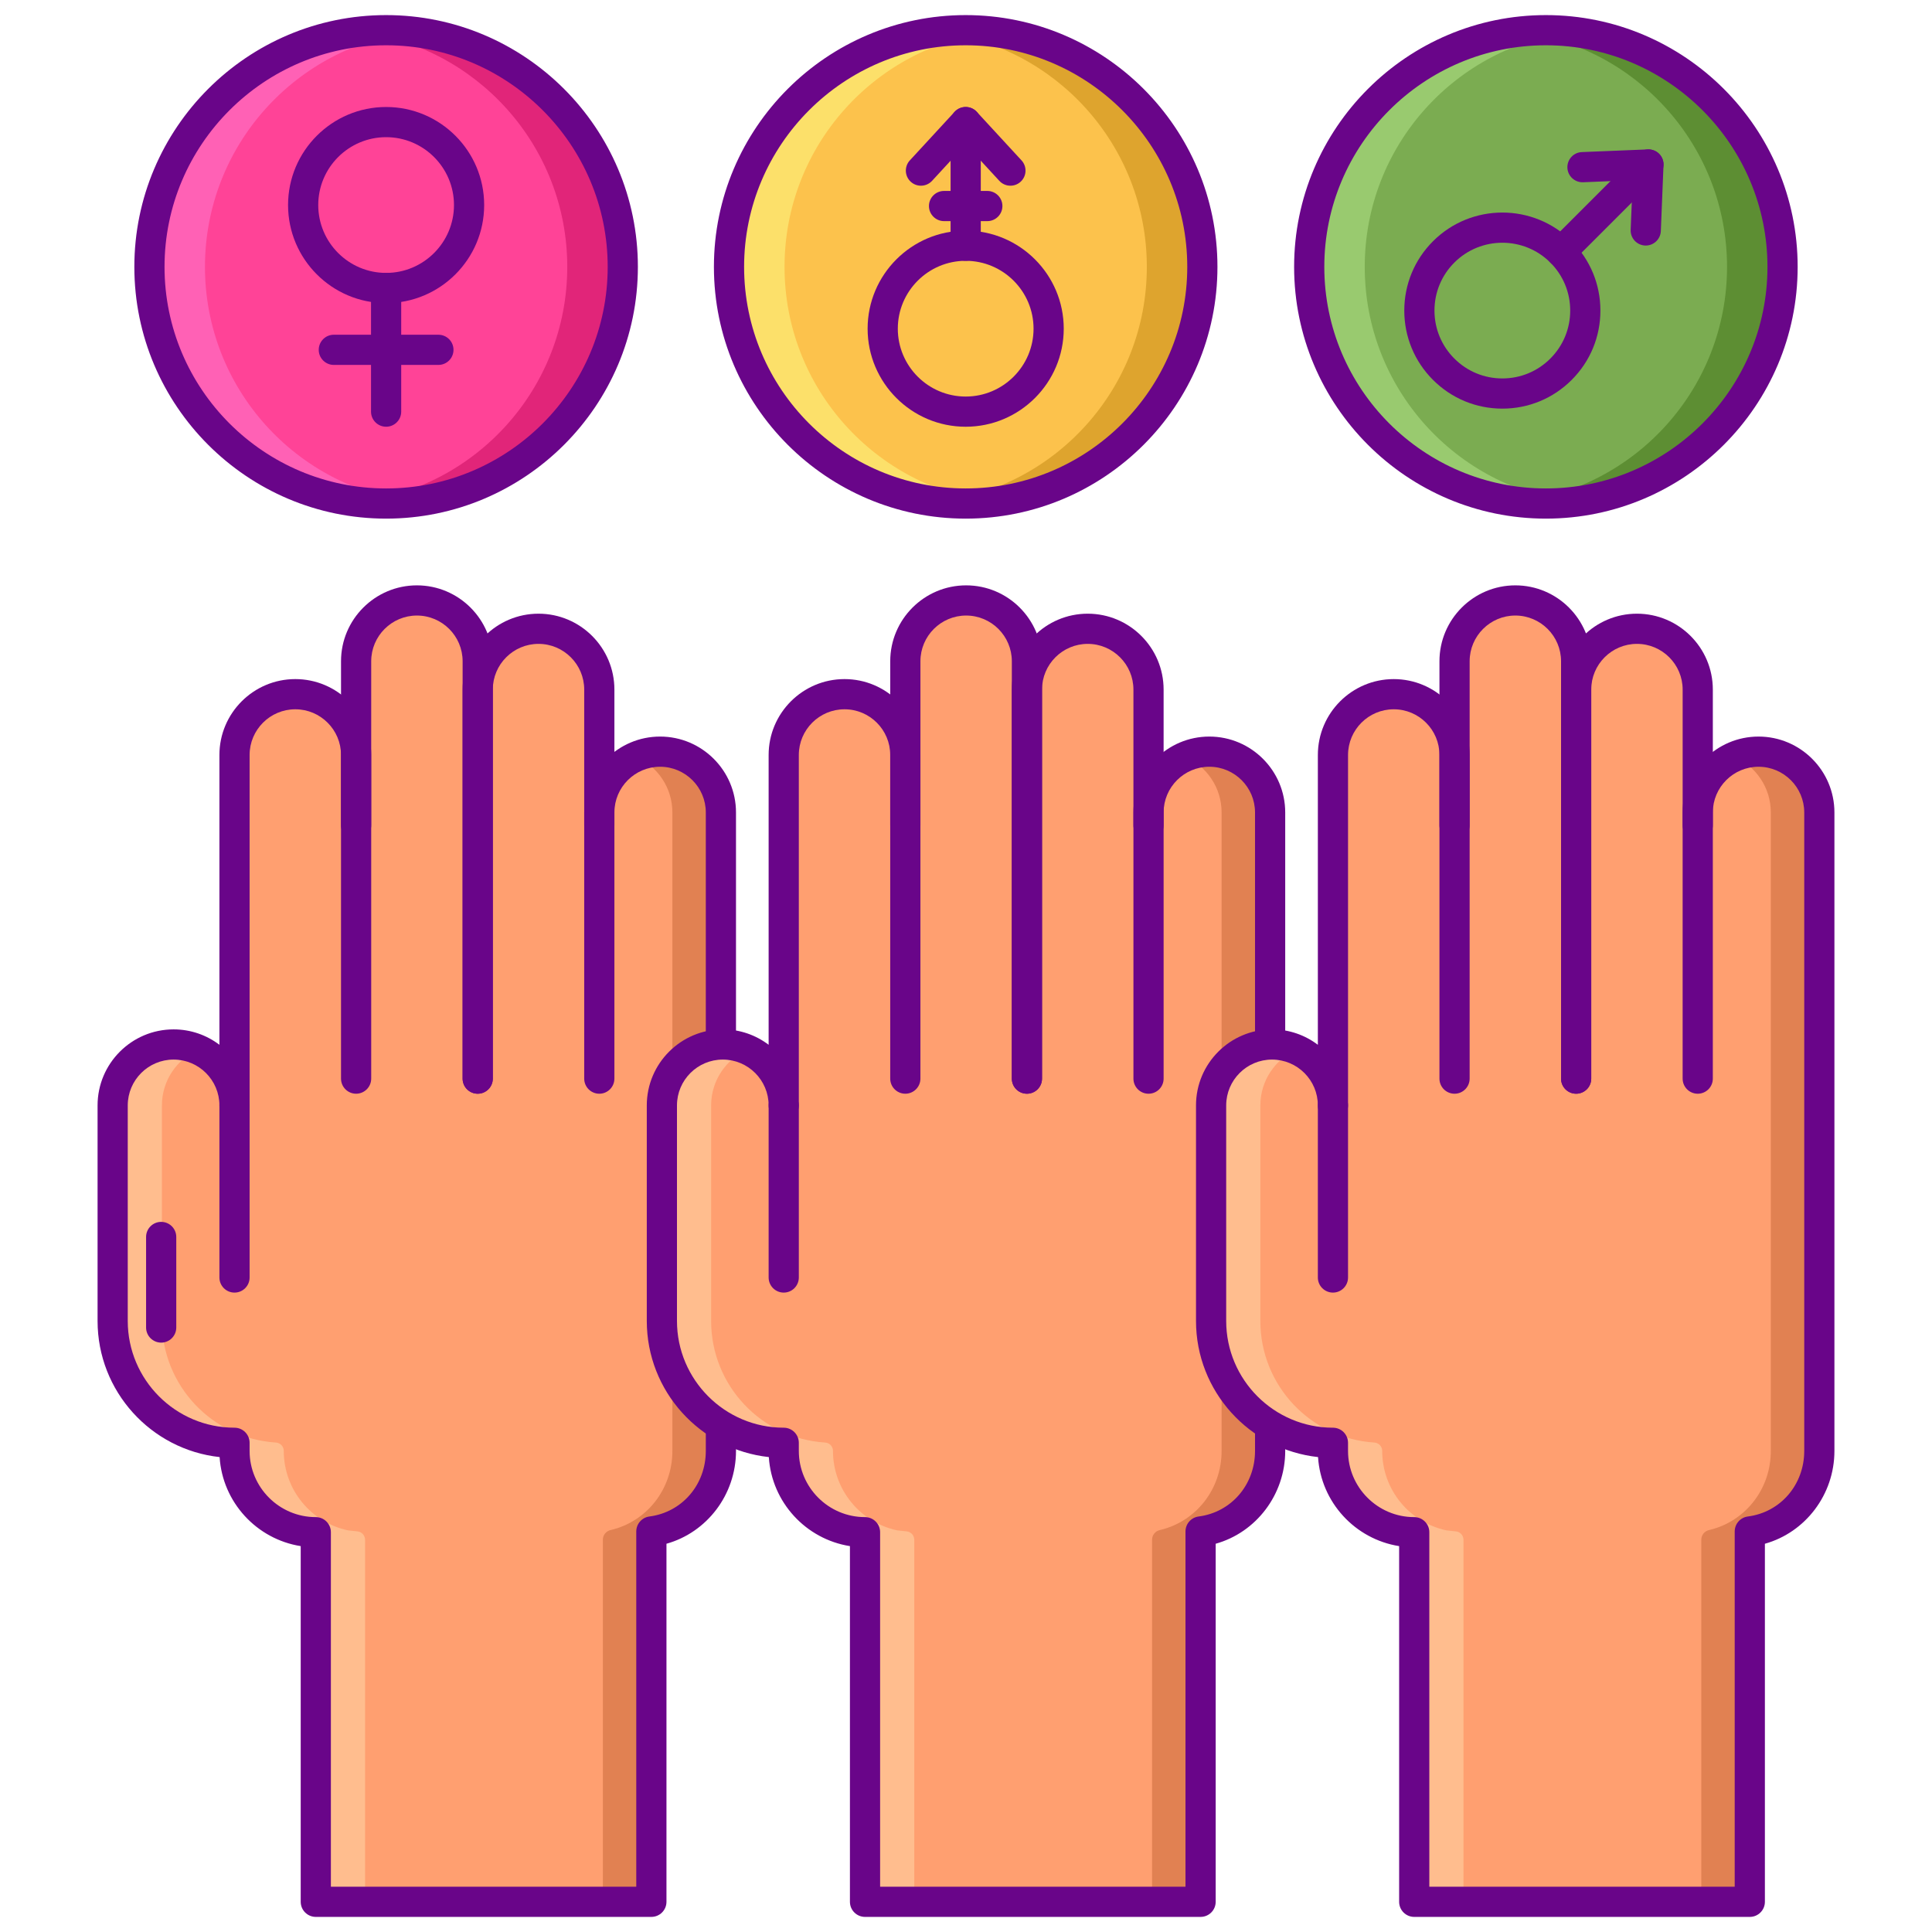 <svg id="Layer_1" enable-background="new 0 0 256 256" height="512" viewBox="0 0 256 256" width="512" xmlns="http://www.w3.org/2000/svg"><circle cx="51.162" cy="35.361" fill="#ff4397" r="31.361"/><path d="m51.162 4c-1.245 0-2.472.081-3.679.222 15.585 1.822 27.682 15.064 27.682 31.139 0 16.074-12.096 29.316-27.682 31.139 1.208.141 2.434.222 3.679.222 17.32 0 31.361-14.041 31.361-31.361-.001-17.32-14.041-31.361-31.361-31.361z" fill="#e12579"/><path d="m51.162 66.722c1.245 0 2.471-.081 3.679-.222-15.585-1.822-27.682-15.064-27.682-31.138 0-16.075 12.097-29.316 27.682-31.139-1.208-.142-2.434-.223-3.679-.223-17.32 0-31.361 14.041-31.361 31.361s14.041 31.361 31.361 31.361z" fill="#ff61b5"/><path d="m51.162 68.721c-18.395 0-33.361-14.965-33.361-33.36s14.966-33.361 33.361-33.361 33.361 14.966 33.361 33.361c-.001 18.395-14.966 33.36-33.361 33.36zm0-62.721c-16.19 0-29.361 13.171-29.361 29.361 0 16.189 13.171 29.36 29.361 29.36 16.189 0 29.361-13.171 29.361-29.36-.001-16.19-13.172-29.361-29.361-29.361z" fill="#690589"/><circle cx="204.838" cy="35.361" fill="#7bac51" r="31.361"/><path d="m204.838 4c-1.245 0-2.471.081-3.679.222 15.585 1.822 27.682 15.064 27.682 31.139 0 16.074-12.096 29.316-27.682 31.139 1.208.141 2.434.222 3.679.222 17.32 0 31.361-14.041 31.361-31.361 0-17.32-14.041-31.361-31.361-31.361z" fill="#5d8e33"/><path d="m204.838 66.722c1.245 0 2.471-.081 3.679-.222-15.585-1.822-27.682-15.064-27.682-31.138 0-16.075 12.097-29.316 27.682-31.139-1.207-.142-2.433-.223-3.679-.223-17.32 0-31.361 14.041-31.361 31.361s14.041 31.361 31.361 31.361z" fill="#99ca6f"/><path d="m204.838 68.721c-18.395 0-33.361-14.965-33.361-33.36s14.966-33.361 33.361-33.361 33.361 14.966 33.361 33.361-14.966 33.36-33.361 33.36zm0-62.721c-16.189 0-29.361 13.171-29.361 29.361 0 16.189 13.171 29.36 29.361 29.36 16.189 0 29.361-13.171 29.361-29.36 0-16.19-13.171-29.361-29.361-29.361z" fill="#690589"/><circle cx="127.958" cy="35.361" fill="#fcc24c" r="31.361"/><path d="m127.958 4c-1.245 0-2.472.081-3.679.222 15.585 1.822 27.682 15.064 27.682 31.139 0 16.074-12.096 29.316-27.682 31.139 1.207.141 2.434.222 3.679.222 17.32 0 31.361-14.041 31.361-31.361-.001-17.32-14.041-31.361-31.361-31.361z" fill="#dea42e"/><path d="m127.958 66.722c1.245 0 2.471-.081 3.679-.222-15.585-1.822-27.682-15.064-27.682-31.138 0-16.075 12.097-29.316 27.682-31.139-1.208-.142-2.434-.223-3.679-.223-17.32 0-31.361 14.041-31.361 31.361s14.041 31.361 31.361 31.361z" fill="#fce06a"/><g fill="#690589"><path d="m127.958 68.721c-18.395 0-33.361-14.965-33.361-33.36s14.966-33.361 33.361-33.361 33.36 14.966 33.36 33.361-14.965 33.36-33.36 33.36zm0-62.721c-16.189 0-29.361 13.171-29.361 29.361 0 16.189 13.171 29.36 29.361 29.36 16.189 0 29.36-13.171 29.36-29.36 0-16.19-13.171-29.361-29.36-29.361z"/><path d="m51.162 40.163c-7.165 0-12.993-5.829-12.993-12.993s5.829-12.993 12.993-12.993c7.165 0 12.993 5.829 12.993 12.993s-5.829 12.993-12.993 12.993zm0-21.987c-4.959 0-8.993 4.034-8.993 8.993s4.034 8.993 8.993 8.993 8.993-4.034 8.993-8.993-4.034-8.993-8.993-8.993z"/><path d="m51.162 56.545c-1.104 0-2-.896-2-2v-16.382c0-1.104.896-2 2-2s2 .896 2 2v16.383c0 1.104-.896 1.999-2 1.999z"/><path d="m58.091 48.354h-13.858c-1.104 0-2-.896-2-2s.896-2 2-2h13.858c1.104 0 2 .896 2 2s-.896 2-2 2z"/><path d="m127.958 56.545c-7.165 0-12.994-5.829-12.994-12.993 0-7.165 5.829-12.993 12.994-12.993s12.993 5.829 12.993 12.993c0 7.165-5.828 12.993-12.993 12.993zm0-21.986c-4.959 0-8.994 4.034-8.994 8.993s4.035 8.993 8.994 8.993 8.993-4.034 8.993-8.993-4.034-8.993-8.993-8.993z"/><path d="m127.958 34.559c-1.105 0-2-.896-2-2v-16.383c0-1.104.895-2 2-2 1.104 0 2 .896 2 2v16.383c0 1.105-.896 2-2 2z"/><path d="m122.029 24.607c-.485 0-.971-.175-1.355-.529-.812-.749-.864-2.014-.115-2.826l5.929-6.431c.379-.411.912-.644 1.471-.644.559 0 1.092.234 1.471.644l5.928 6.431c.749.812.697 2.077-.115 2.826-.812.748-2.077.697-2.826-.115l-4.457-4.836-4.458 4.836c-.397.428-.934.644-1.473.644z"/><path d="m199.068 54.146c-3.47 0-6.733-1.352-9.187-3.806s-3.806-5.717-3.806-9.188c0-3.47 1.352-6.733 3.806-9.188 5.066-5.065 13.31-5.066 18.375 0 2.454 2.454 3.806 5.717 3.806 9.188s-1.352 6.734-3.806 9.188c-2.454 2.455-5.717 3.806-9.188 3.806zm0-21.982c-2.303 0-4.605.876-6.359 2.629-1.699 1.699-2.634 3.958-2.634 6.359 0 2.402.936 4.661 2.634 6.359 1.699 1.699 3.957 2.634 6.359 2.634s4.661-.936 6.359-2.634c1.699-1.699 2.634-3.957 2.634-6.359s-.936-4.661-2.634-6.359c-1.753-1.752-4.055-2.629-6.359-2.629z"/><path d="m206.842 35.379c-.512 0-1.023-.195-1.414-.586-.781-.781-.781-2.047 0-2.828l11.585-11.584c.78-.781 2.047-.781 2.828 0s.781 2.047 0 2.828l-11.584 11.584c-.391.391-.904.586-1.415.586z"/><path d="m218.072 32.535c-.027 0-.055 0-.083-.001-1.104-.045-1.962-.976-1.917-2.08l.267-6.572-6.572.268c-1.095.044-2.035-.814-2.08-1.918-.045-1.103.813-2.035 1.917-2.08l8.74-.355c.556-.021 1.101.189 1.495.584.395.395.607.937.585 1.495l-.355 8.74c-.044 1.076-.93 1.919-1.997 1.919z"/><path d="m130.825 29.3h-5.734c-1.104 0-2-.896-2-2s.896-2 2-2h5.734c1.104 0 2 .896 2 2s-.896 2-2 2z"/></g><path d="m87.467 99.599c-4.449 0-8.056 3.607-8.056 8.056v-16.282c0-4.449-3.607-8.056-8.056-8.056s-8.056 3.607-8.056 8.056v-3.754c0-4.449-3.607-8.056-8.056-8.056s-8.056 3.607-8.056 8.056v12.421c0-4.449-3.607-8.056-8.056-8.056s-8.056 3.607-8.056 8.056v35.879 10.553c0-4.458-3.614-8.073-8.073-8.073-4.458 0-8.073 3.615-8.073 8.073v28.56c0 8.917 7.229 16.146 16.145 16.146v1.077c0 5.949 4.822 10.771 10.771 10.771v48.974h44.465v-49.073c5.27-.681 9.213-5.194 9.213-10.672v-84.023-.576c0-4.45-3.607-8.057-8.056-8.057z" fill="#ff9f70"/><path d="m86.31 202.926c5.27-.681 9.213-5.194 9.213-10.672v-84.023-.576c0-4.449-3.607-8.056-8.056-8.056-1.143 0-2.229.241-3.214.671 2.849 1.242 4.842 4.079 4.842 7.385v.575 84.023c0 5.117-3.44 9.391-8.188 10.488-.598.138-1.025.662-1.025 1.275v47.984h6.428z" fill="#e18152"/><path d="m48.373 252v-47.972c0-.57-.43-1.049-.997-1.11l-1.271-.137c-4.859-1.042-8.504-5.357-8.504-10.527 0-.584-.45-1.073-1.033-1.109-8.436-.533-15.113-7.543-15.113-16.113v-28.56c0-3.296 1.978-6.126 4.809-7.38-.001 0-.001-.001-.002-.001-.316-.14-.642-.26-.978-.359-.023-.007-.047-.011-.07-.018-.284-.082-.576-.144-.872-.195-.084-.014-.169-.027-.254-.039-.268-.037-.54-.059-.815-.068-.068-.002-.135-.01-.204-.01-.333-.003-.67.017-1.012.056-4.013.468-7.129 3.874-7.129 8.013v28.56c0 8.917 7.229 16.146 16.145 16.146v1.077c0 5.949 4.822 10.771 10.771 10.771v48.975z" fill="#ffbd8e"/><path d="m31.074 171.276c-1.104 0-2-.895-2-2v-22.804c0-1.104.896-2 2-2s2 .896 2 2v22.804c0 1.104-.895 2-2 2z" fill="#690589"/><path d="m63.299 144.925c-1.104 0-2-.895-2-2v-55.306c0-3.339-2.717-6.056-6.056-6.056s-6.056 2.717-6.056 6.056v21.735c0 1.104-.896 2-2 2-1.105 0-2-.896-2-2v-21.735c0-5.545 4.511-10.056 10.056-10.056s10.056 4.511 10.056 10.056v55.306c0 1.105-.896 2-2 2z" fill="#690589"/><path d="m63.299 144.925c-1.104 0-2-.895-2-2v-51.552c0-5.545 4.511-10.056 10.056-10.056s10.056 4.511 10.056 10.056v17.981c0 1.104-.896 2-2 2s-2-.896-2-2v-17.981c0-3.339-2.717-6.056-6.056-6.056s-6.056 2.717-6.056 6.056v51.552c0 1.105-.896 2-2 2z" fill="#690589"/><path d="m86.31 254h-44.464c-1.104 0-2-.895-2-2v-47.131c-5.832-.921-10.366-5.805-10.746-11.798-9.081-.987-16.171-8.701-16.171-18.04v-28.56c0-5.554 4.519-10.073 10.073-10.073 2.279 0 4.383.76 6.072 2.041v-38.4c0-5.545 4.511-10.056 10.056-10.056s10.057 4.511 10.057 10.056v42.885c0 1.104-.896 2-2 2-1.105 0-2-.896-2-2v-42.884c0-3.339-2.717-6.056-6.057-6.056-3.339 0-6.056 2.717-6.056 6.056v46.432c0 1.105-.896 2-2 2s-2-.895-2-2c0-3.349-2.724-6.073-6.072-6.073-3.349 0-6.073 2.724-6.073 6.073v28.56c0 7.8 6.345 14.146 14.145 14.146 1.104 0 2 .896 2 2v1.077c0 4.836 3.935 8.771 8.771 8.771 1.105 0 2 .895 2 2v46.974h40.465v-47.074c0-1.005.747-1.855 1.744-1.983 4.328-.559 7.47-4.213 7.47-8.689v-84.023-.577c0-3.338-2.717-6.055-6.056-6.055s-6.056 2.717-6.056 6.056v35.27c0 1.104-.896 2-2 2s-2-.896-2-2v-35.27c0-5.545 4.511-10.056 10.056-10.056 5.544 0 10.056 4.511 10.056 10.056v.577 84.022c0 5.796-3.854 10.802-9.213 12.301v47.445c-.001 1.105-.896 2-2.001 2z" fill="#690589"/><path d="m21.357 177.904c-1.104 0-2-.895-2-2v-12c0-1.104.896-2 2-2s2 .896 2 2v12c0 1.104-.896 2-2 2z" fill="#690589"/><path d="m160.241 99.599c-4.449 0-8.056 3.607-8.056 8.056v-16.282c0-4.449-3.607-8.056-8.056-8.056s-8.056 3.607-8.056 8.056v-3.754c0-4.449-3.607-8.056-8.056-8.056s-8.056 3.607-8.056 8.056v12.421c0-4.449-3.607-8.056-8.056-8.056s-8.056 3.607-8.056 8.056v35.879 10.553c0-4.458-3.614-8.073-8.073-8.073-4.458 0-8.073 3.615-8.073 8.073v28.56c0 8.917 7.229 16.146 16.146 16.146v1.077c0 5.949 4.822 10.771 10.771 10.771v48.974h44.465v-49.073c5.27-.681 9.213-5.194 9.213-10.672v-84.023-.576c-.001-4.45-3.608-8.057-8.057-8.057z" fill="#ff9f70"/><path d="m159.084 202.926c5.27-.681 9.213-5.194 9.213-10.672v-84.023-.576c0-4.449-3.607-8.056-8.056-8.056-1.143 0-2.229.241-3.214.671 2.849 1.242 4.842 4.079 4.842 7.385v.575 84.023c0 5.117-3.44 9.391-8.188 10.488-.598.138-1.025.662-1.025 1.275v47.984h6.428z" fill="#e18152"/><path d="m121.146 252v-47.972c0-.57-.43-1.049-.997-1.11l-1.271-.137c-4.859-1.042-8.504-5.357-8.504-10.527 0-.584-.45-1.073-1.033-1.109-8.436-.533-15.113-7.543-15.113-16.113v-28.56c0-3.296 1.978-6.126 4.809-7.38-.001 0-.001-.001-.002-.001-.316-.14-.643-.26-.978-.359-.023-.007-.047-.011-.07-.018-.284-.082-.576-.144-.872-.195-.084-.014-.169-.027-.254-.039-.268-.037-.54-.059-.815-.068-.068-.002-.135-.01-.204-.01-.333-.003-.67.017-1.012.056-4.013.468-7.129 3.874-7.129 8.013v28.56c0 8.917 7.229 16.146 16.146 16.146v1.077c0 5.949 4.822 10.771 10.771 10.771v48.975z" fill="#ffbd8e"/><path d="m103.848 171.276c-1.104 0-2-.895-2-2v-22.804c0-1.104.896-2 2-2s2 .896 2 2v22.804c0 1.104-.895 2-2 2z" fill="#690589"/><path d="m136.073 144.925c-1.104 0-2-.895-2-2v-55.306c0-3.339-2.717-6.056-6.056-6.056s-6.056 2.717-6.056 6.056v21.735c0 1.104-.896 2-2 2s-2-.896-2-2v-21.735c0-5.545 4.511-10.056 10.056-10.056s10.056 4.511 10.056 10.056v55.306c0 1.105-.896 2-2 2z" fill="#690589"/><path d="m136.073 144.925c-1.104 0-2-.895-2-2v-51.552c0-5.545 4.511-10.056 10.056-10.056s10.056 4.511 10.056 10.056v17.981c0 1.104-.895 2-2 2-1.104 0-2-.896-2-2v-17.981c0-3.339-2.717-6.056-6.056-6.056s-6.056 2.717-6.056 6.056v51.552c0 1.105-.896 2-2 2z" fill="#690589"/><path d="m159.084 254h-44.464c-1.104 0-2-.895-2-2v-47.131c-5.832-.921-10.366-5.805-10.746-11.798-9.081-.987-16.171-8.701-16.171-18.04v-28.56c0-5.554 4.519-10.073 10.073-10.073 2.279 0 4.383.76 6.072 2.041v-38.4c0-5.545 4.511-10.056 10.056-10.056s10.056 4.511 10.056 10.056v42.885c0 1.104-.896 2-2 2s-2-.896-2-2v-42.884c0-3.339-2.717-6.056-6.056-6.056s-6.056 2.717-6.056 6.056v46.432c0 1.105-.896 2-2 2s-2-.895-2-2c0-3.349-2.724-6.073-6.072-6.073-3.349 0-6.073 2.724-6.073 6.073v28.56c0 7.8 6.346 14.146 14.146 14.146 1.104 0 2 .896 2 2v1.077c0 4.836 3.935 8.771 8.771 8.771 1.104 0 2 .895 2 2v46.974h40.464v-47.074c0-1.005.747-1.855 1.744-1.983 4.328-.559 7.47-4.213 7.47-8.689l-.001-84.023.001-.577c-.001-3.338-2.717-6.055-6.056-6.055s-6.056 2.717-6.056 6.056v35.27c0 1.104-.895 2-2 2-1.104 0-2-.896-2-2v-35.27c0-5.545 4.511-10.056 10.056-10.056 5.544 0 10.056 4.511 10.056 10.056l-.001.577.001 84.022c0 5.796-3.855 10.802-9.213 12.301v47.445c-.001 1.105-.897 2-2.001 2z" fill="#690589"/><path d="m233.015 99.599c-4.449 0-8.056 3.607-8.056 8.056v-16.282c0-4.449-3.607-8.056-8.056-8.056s-8.056 3.607-8.056 8.056v-3.754c0-4.449-3.607-8.056-8.056-8.056s-8.056 3.607-8.056 8.056v12.421c0-4.449-3.607-8.056-8.056-8.056s-8.056 3.607-8.056 8.056v35.879 10.553c0-4.458-3.614-8.073-8.073-8.073-4.458 0-8.073 3.615-8.073 8.073v28.56c0 8.917 7.229 16.146 16.146 16.146v1.077c0 5.949 4.822 10.771 10.771 10.771v48.974h44.465v-49.073c5.27-.681 9.213-5.194 9.213-10.672v-84.023-.576c-.001-4.45-3.608-8.057-8.057-8.057z" fill="#ff9f70"/><path d="m231.858 202.926c5.27-.681 9.213-5.194 9.213-10.672v-84.023-.576c0-4.449-3.607-8.056-8.056-8.056-1.143 0-2.229.241-3.214.671 2.849 1.242 4.842 4.079 4.842 7.385v.575 84.023c0 5.117-3.44 9.391-8.188 10.488-.598.138-1.025.662-1.025 1.275v47.984h6.428z" fill="#e18152"/><path d="m193.92 252v-47.972c0-.57-.43-1.049-.997-1.11l-1.271-.137c-4.859-1.042-8.504-5.357-8.504-10.527 0-.584-.45-1.073-1.033-1.109-8.436-.533-15.113-7.543-15.113-16.113v-28.56c0-3.296 1.978-6.126 4.809-7.38-.001 0-.001-.001-.001-.001-.316-.14-.643-.26-.978-.359-.023-.007-.047-.011-.07-.018-.284-.082-.576-.144-.872-.195-.084-.014-.169-.027-.254-.039-.268-.037-.54-.059-.815-.068-.068-.002-.135-.01-.204-.01-.333-.003-.67.017-1.012.056-4.013.468-7.129 3.874-7.129 8.013v28.56c0 8.917 7.229 16.146 16.146 16.146v1.077c0 5.949 4.822 10.771 10.771 10.771v48.975z" fill="#ffbd8e"/><path d="m176.622 171.276c-1.104 0-2-.895-2-2v-22.804c0-1.104.896-2 2-2 1.105 0 2 .896 2 2v22.804c0 1.104-.895 2-2 2z" fill="#690589"/><path d="m208.847 144.925c-1.105 0-2-.895-2-2v-55.306c0-3.339-2.717-6.056-6.056-6.056s-6.056 2.717-6.056 6.056v21.735c0 1.104-.896 2-2 2-1.105 0-2-.896-2-2v-21.735c0-5.545 4.511-10.056 10.056-10.056s10.056 4.511 10.056 10.056v55.306c0 1.105-.896 2-2 2z" fill="#690589"/><path d="m208.847 144.925c-1.105 0-2-.895-2-2v-51.552c0-5.545 4.511-10.056 10.056-10.056s10.056 4.511 10.056 10.056v17.981c0 1.104-.896 2-2 2-1.105 0-2-.896-2-2v-17.981c0-3.339-2.717-6.056-6.056-6.056s-6.056 2.717-6.056 6.056v51.552c0 1.105-.896 2-2 2z" fill="#690589"/><path d="m231.858 254h-44.465c-1.105 0-2-.895-2-2v-47.131c-5.833-.921-10.365-5.805-10.745-11.798-9.081-.987-16.171-8.701-16.171-18.04v-28.56c0-5.554 4.518-10.073 10.073-10.073 2.279 0 4.383.761 6.073 2.042v-38.4c0-5.545 4.511-10.056 10.056-10.056s10.056 4.511 10.056 10.056v42.885c0 1.104-.896 2-2 2-1.105 0-2-.896-2-2v-42.885c0-3.339-2.717-6.056-6.056-6.056s-6.056 2.717-6.056 6.056v46.432c0 1.105-.895 2-2 2-1.104 0-2-.895-2-2 0-3.349-2.724-6.073-6.073-6.073s-6.073 2.724-6.073 6.073v28.56c0 7.8 6.346 14.146 14.145 14.146 1.105 0 2 .896 2 2v1.077c0 4.836 3.935 8.771 8.771 8.771 1.104 0 2 .895 2 2v46.974h40.465v-47.074c0-1.005.747-1.855 1.744-1.983 4.328-.559 7.469-4.213 7.469-8.689v-84.599c0-3.339-2.717-6.056-6.056-6.056s-6.056 2.717-6.056 6.056v35.27c0 1.104-.896 2-2 2-1.105 0-2-.896-2-2v-35.27c0-5.545 4.511-10.056 10.056-10.056s10.056 4.511 10.056 10.056v84.599c0 5.796-3.854 10.802-9.213 12.301v47.445c0 1.105-.896 2-2 2z" fill="#690589"/></svg>